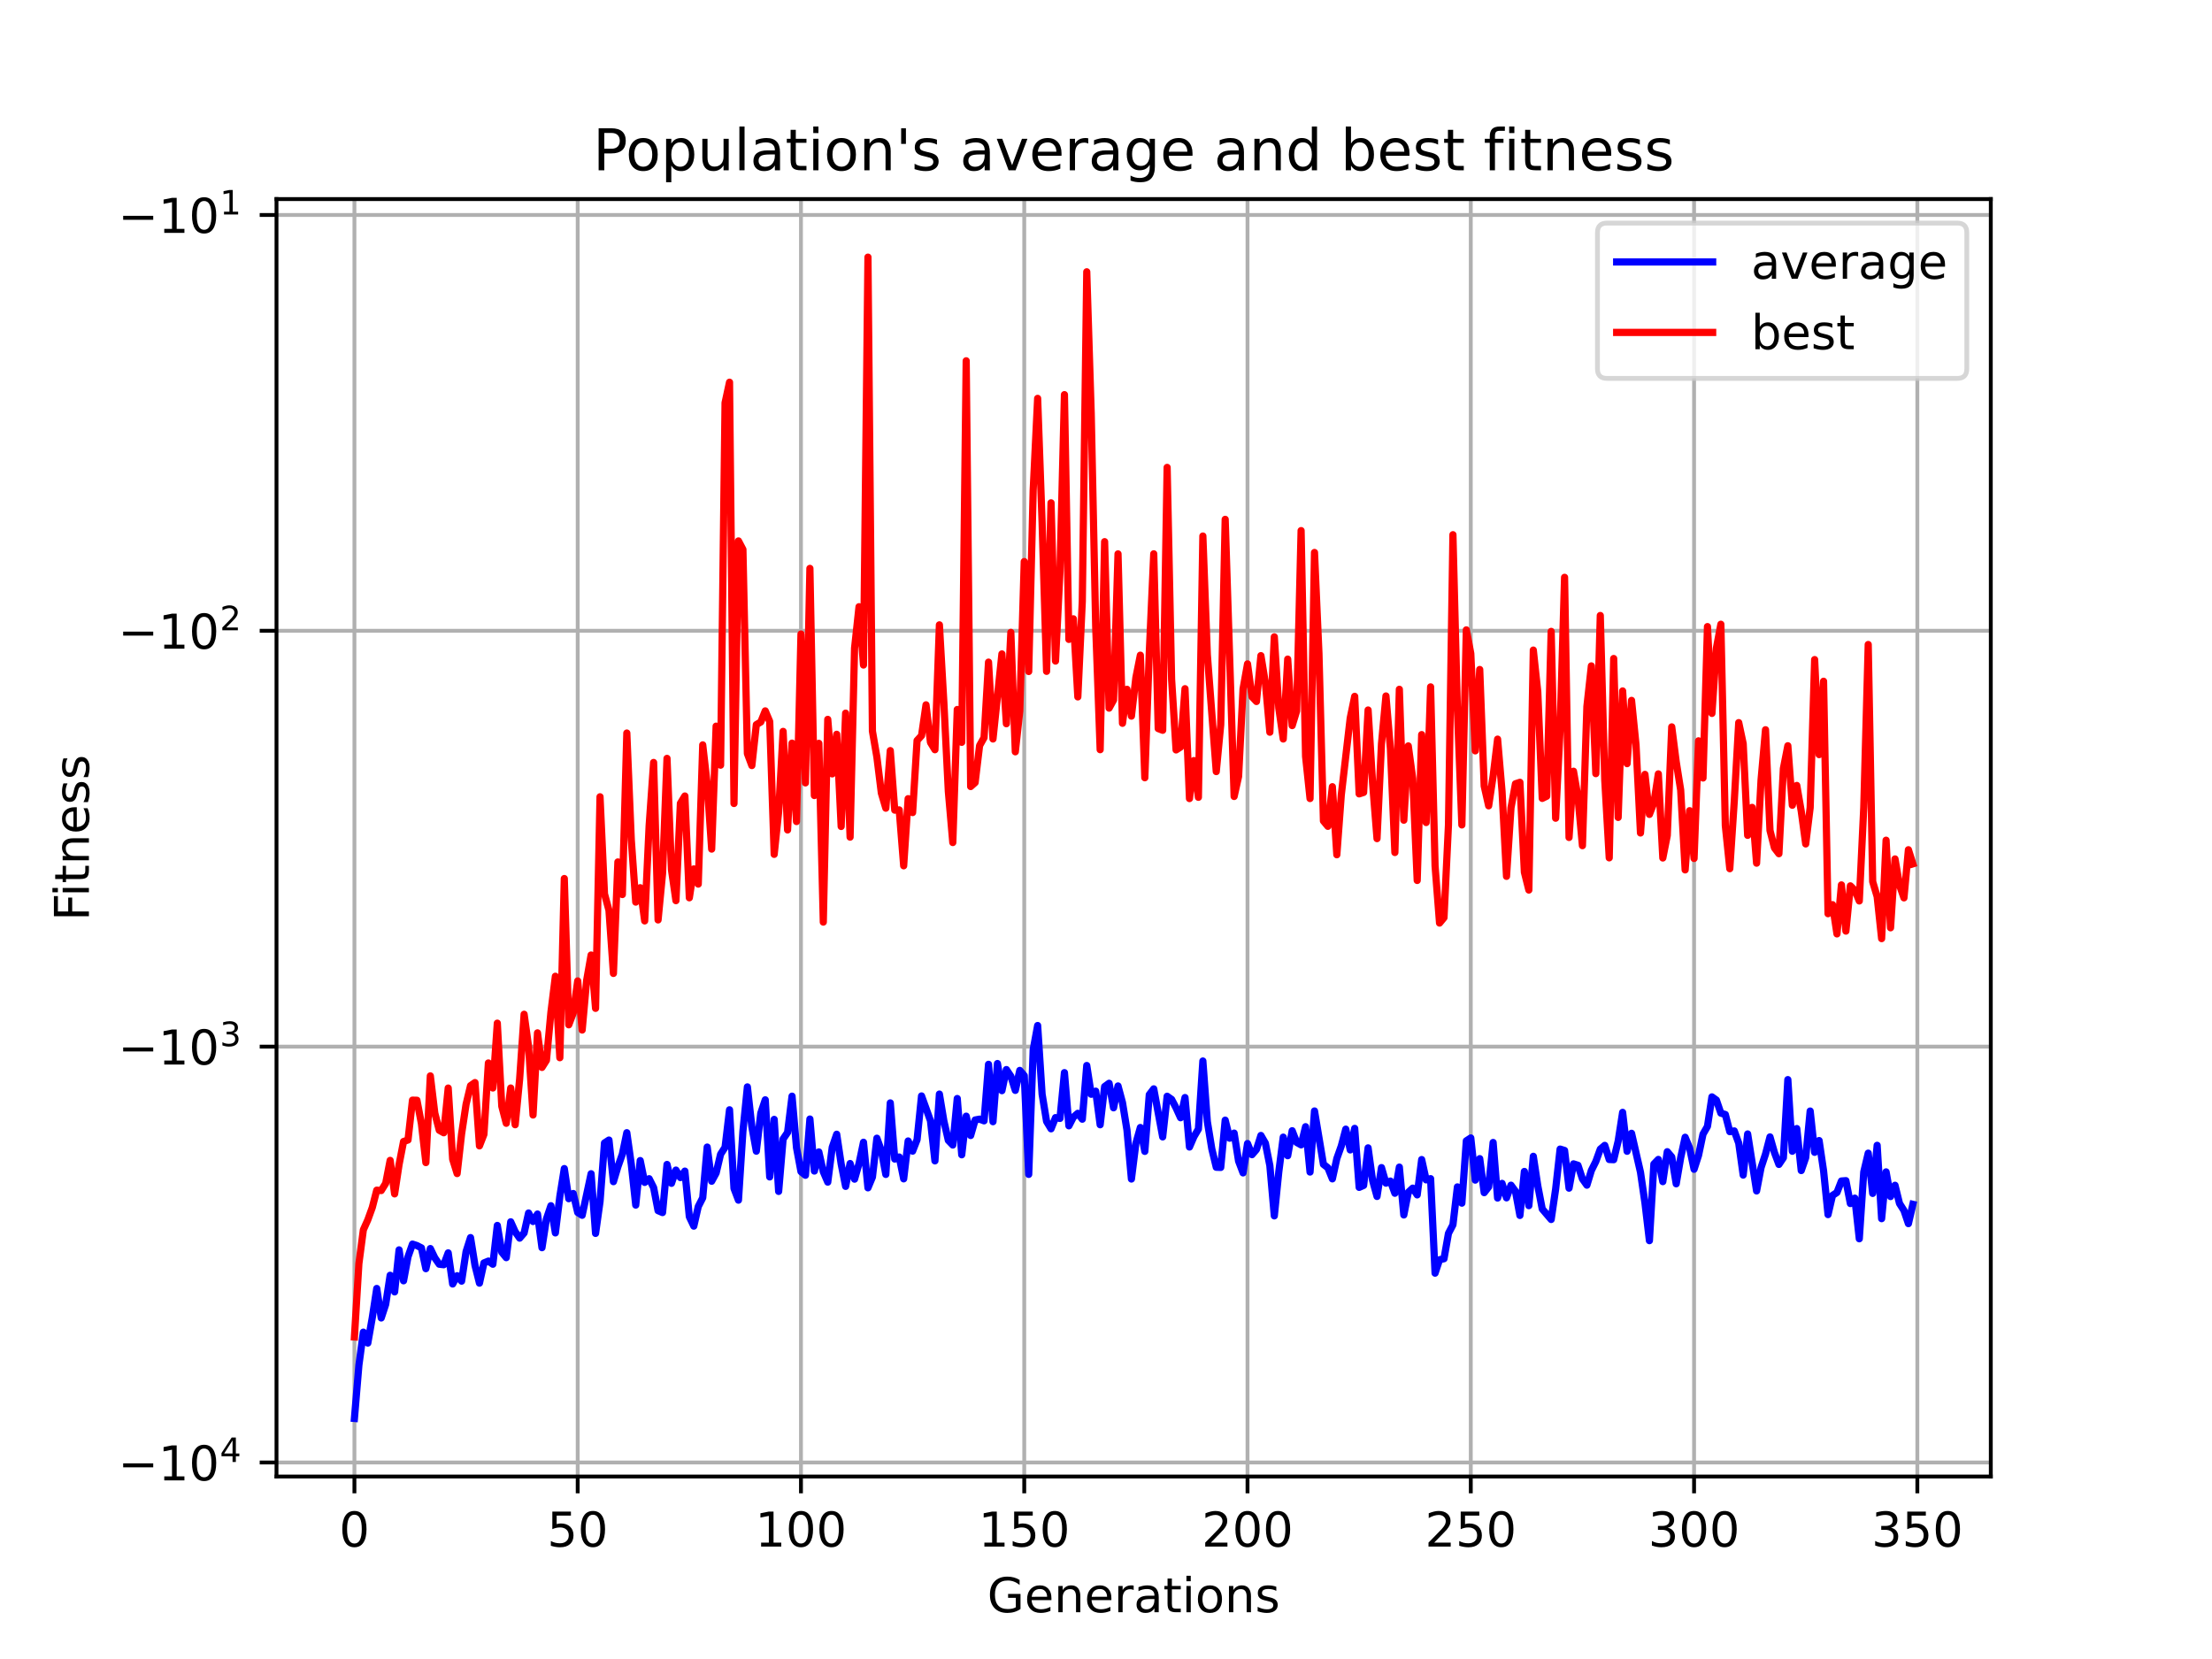 <?xml version="1.0" encoding="utf-8" standalone="no"?>
<!DOCTYPE svg PUBLIC "-//W3C//DTD SVG 1.1//EN"
  "http://www.w3.org/Graphics/SVG/1.1/DTD/svg11.dtd">
<!-- Created with matplotlib (https://matplotlib.org/) -->
<svg height="345.6pt" version="1.1" viewBox="0 0 460.8 345.6" width="460.8pt" xmlns="http://www.w3.org/2000/svg" xmlns:xlink="http://www.w3.org/1999/xlink">
 <defs>
  <style type="text/css">*{stroke-linecap:butt;stroke-linejoin:round;}</style>
 </defs>
 <g id="figure_1">
  <g id="patch_1">
   <path d="M 0 345.6 
L 460.8 345.6 
L 460.8 0 
L 0 0 
z
" style="fill:#ffffff;"/>
  </g>
  <g id="axes_1">
   <g id="patch_2">
    <path d="M 57.6 307.584 
L 414.72 307.584 
L 414.72 41.472 
L 57.6 41.472 
z
" style="fill:#ffffff;"/>
   </g>
   <g id="matplotlib.axis_1">
    <g id="xtick_1">
     <g id="line2d_1">
      <path clip-path="url(#p7e9bf7ce72)" d="M 73.833 307.584 
L 73.833 41.472 
" style="fill:none;stroke:#b0b0b0;stroke-linecap:square;stroke-width:0.8;"/>
     </g>
     <g id="line2d_2">
      <defs>
       <path d="M 0 0 
L 0 3.5 
" id="m90834cf986" style="stroke:#000000;stroke-width:0.8;"/>
      </defs>
      <g>
       <use style="stroke:#000000;stroke-width:0.8;" x="73.833" xlink:href="#m90834cf986" y="307.584"/>
      </g>
     </g>
     <g id="text_1">
      <!-- 0 -->
      <g transform="translate(70.651 322.182)scale(0.1 -0.1)">
       <defs>
        <path d="M 31.781 66.406 
Q 24.172 66.406 20.328 58.906 
Q 16.5 51.422 16.5 36.375 
Q 16.5 21.391 20.328 13.891 
Q 24.172 6.391 31.781 6.391 
Q 39.453 6.391 43.281 13.891 
Q 47.125 21.391 47.125 36.375 
Q 47.125 51.422 43.281 58.906 
Q 39.453 66.406 31.781 66.406 
z
M 31.781 74.219 
Q 44.047 74.219 50.516 64.516 
Q 56.984 54.828 56.984 36.375 
Q 56.984 17.969 50.516 8.266 
Q 44.047 -1.422 31.781 -1.422 
Q 19.531 -1.422 13.062 8.266 
Q 6.594 17.969 6.594 36.375 
Q 6.594 54.828 13.062 64.516 
Q 19.531 74.219 31.781 74.219 
z
" id="DejaVuSans-48"/>
       </defs>
       <use xlink:href="#DejaVuSans-48"/>
      </g>
     </g>
    </g>
    <g id="xtick_2">
     <g id="line2d_3">
      <path clip-path="url(#p7e9bf7ce72)" d="M 120.345 307.584 
L 120.345 41.472 
" style="fill:none;stroke:#b0b0b0;stroke-linecap:square;stroke-width:0.8;"/>
     </g>
     <g id="line2d_4">
      <g>
       <use style="stroke:#000000;stroke-width:0.8;" x="120.345" xlink:href="#m90834cf986" y="307.584"/>
      </g>
     </g>
     <g id="text_2">
      <!-- 50 -->
      <g transform="translate(113.982 322.182)scale(0.1 -0.1)">
       <defs>
        <path d="M 10.797 72.906 
L 49.516 72.906 
L 49.516 64.594 
L 19.828 64.594 
L 19.828 46.734 
Q 21.969 47.469 24.109 47.828 
Q 26.266 48.188 28.422 48.188 
Q 40.625 48.188 47.75 41.5 
Q 54.891 34.812 54.891 23.391 
Q 54.891 11.625 47.562 5.094 
Q 40.234 -1.422 26.906 -1.422 
Q 22.312 -1.422 17.547 -0.641 
Q 12.797 0.141 7.719 1.703 
L 7.719 11.625 
Q 12.109 9.234 16.797 8.062 
Q 21.484 6.891 26.703 6.891 
Q 35.156 6.891 40.078 11.328 
Q 45.016 15.766 45.016 23.391 
Q 45.016 31 40.078 35.438 
Q 35.156 39.891 26.703 39.891 
Q 22.75 39.891 18.812 39.016 
Q 14.891 38.141 10.797 36.281 
z
" id="DejaVuSans-53"/>
       </defs>
       <use xlink:href="#DejaVuSans-53"/>
       <use x="63.623" xlink:href="#DejaVuSans-48"/>
      </g>
     </g>
    </g>
    <g id="xtick_3">
     <g id="line2d_5">
      <path clip-path="url(#p7e9bf7ce72)" d="M 166.857 307.584 
L 166.857 41.472 
" style="fill:none;stroke:#b0b0b0;stroke-linecap:square;stroke-width:0.8;"/>
     </g>
     <g id="line2d_6">
      <g>
       <use style="stroke:#000000;stroke-width:0.8;" x="166.857" xlink:href="#m90834cf986" y="307.584"/>
      </g>
     </g>
     <g id="text_3">
      <!-- 100 -->
      <g transform="translate(157.313 322.182)scale(0.1 -0.1)">
       <defs>
        <path d="M 12.406 8.297 
L 28.516 8.297 
L 28.516 63.922 
L 10.984 60.406 
L 10.984 69.391 
L 28.422 72.906 
L 38.281 72.906 
L 38.281 8.297 
L 54.391 8.297 
L 54.391 0 
L 12.406 0 
z
" id="DejaVuSans-49"/>
       </defs>
       <use xlink:href="#DejaVuSans-49"/>
       <use x="63.623" xlink:href="#DejaVuSans-48"/>
       <use x="127.246" xlink:href="#DejaVuSans-48"/>
      </g>
     </g>
    </g>
    <g id="xtick_4">
     <g id="line2d_7">
      <path clip-path="url(#p7e9bf7ce72)" d="M 213.369 307.584 
L 213.369 41.472 
" style="fill:none;stroke:#b0b0b0;stroke-linecap:square;stroke-width:0.8;"/>
     </g>
     <g id="line2d_8">
      <g>
       <use style="stroke:#000000;stroke-width:0.8;" x="213.369" xlink:href="#m90834cf986" y="307.584"/>
      </g>
     </g>
     <g id="text_4">
      <!-- 150 -->
      <g transform="translate(203.825 322.182)scale(0.1 -0.1)">
       <use xlink:href="#DejaVuSans-49"/>
       <use x="63.623" xlink:href="#DejaVuSans-53"/>
       <use x="127.246" xlink:href="#DejaVuSans-48"/>
      </g>
     </g>
    </g>
    <g id="xtick_5">
     <g id="line2d_9">
      <path clip-path="url(#p7e9bf7ce72)" d="M 259.881 307.584 
L 259.881 41.472 
" style="fill:none;stroke:#b0b0b0;stroke-linecap:square;stroke-width:0.8;"/>
     </g>
     <g id="line2d_10">
      <g>
       <use style="stroke:#000000;stroke-width:0.8;" x="259.881" xlink:href="#m90834cf986" y="307.584"/>
      </g>
     </g>
     <g id="text_5">
      <!-- 200 -->
      <g transform="translate(250.337 322.182)scale(0.1 -0.1)">
       <defs>
        <path d="M 19.188 8.297 
L 53.609 8.297 
L 53.609 0 
L 7.328 0 
L 7.328 8.297 
Q 12.938 14.109 22.625 23.891 
Q 32.328 33.688 34.812 36.531 
Q 39.547 41.844 41.422 45.531 
Q 43.312 49.219 43.312 52.781 
Q 43.312 58.594 39.234 62.25 
Q 35.156 65.922 28.609 65.922 
Q 23.969 65.922 18.812 64.312 
Q 13.672 62.703 7.812 59.422 
L 7.812 69.391 
Q 13.766 71.781 18.938 73 
Q 24.125 74.219 28.422 74.219 
Q 39.75 74.219 46.484 68.547 
Q 53.219 62.891 53.219 53.422 
Q 53.219 48.922 51.531 44.891 
Q 49.859 40.875 45.406 35.406 
Q 44.188 33.984 37.641 27.219 
Q 31.109 20.453 19.188 8.297 
z
" id="DejaVuSans-50"/>
       </defs>
       <use xlink:href="#DejaVuSans-50"/>
       <use x="63.623" xlink:href="#DejaVuSans-48"/>
       <use x="127.246" xlink:href="#DejaVuSans-48"/>
      </g>
     </g>
    </g>
    <g id="xtick_6">
     <g id="line2d_11">
      <path clip-path="url(#p7e9bf7ce72)" d="M 306.393 307.584 
L 306.393 41.472 
" style="fill:none;stroke:#b0b0b0;stroke-linecap:square;stroke-width:0.8;"/>
     </g>
     <g id="line2d_12">
      <g>
       <use style="stroke:#000000;stroke-width:0.8;" x="306.393" xlink:href="#m90834cf986" y="307.584"/>
      </g>
     </g>
     <g id="text_6">
      <!-- 250 -->
      <g transform="translate(296.85 322.182)scale(0.1 -0.1)">
       <use xlink:href="#DejaVuSans-50"/>
       <use x="63.623" xlink:href="#DejaVuSans-53"/>
       <use x="127.246" xlink:href="#DejaVuSans-48"/>
      </g>
     </g>
    </g>
    <g id="xtick_7">
     <g id="line2d_13">
      <path clip-path="url(#p7e9bf7ce72)" d="M 352.905 307.584 
L 352.905 41.472 
" style="fill:none;stroke:#b0b0b0;stroke-linecap:square;stroke-width:0.8;"/>
     </g>
     <g id="line2d_14">
      <g>
       <use style="stroke:#000000;stroke-width:0.8;" x="352.905" xlink:href="#m90834cf986" y="307.584"/>
      </g>
     </g>
     <g id="text_7">
      <!-- 300 -->
      <g transform="translate(343.362 322.182)scale(0.1 -0.1)">
       <defs>
        <path d="M 40.578 39.312 
Q 47.656 37.797 51.625 33 
Q 55.609 28.219 55.609 21.188 
Q 55.609 10.406 48.188 4.484 
Q 40.766 -1.422 27.094 -1.422 
Q 22.516 -1.422 17.656 -0.516 
Q 12.797 0.391 7.625 2.203 
L 7.625 11.719 
Q 11.719 9.328 16.594 8.109 
Q 21.484 6.891 26.812 6.891 
Q 36.078 6.891 40.938 10.547 
Q 45.797 14.203 45.797 21.188 
Q 45.797 27.641 41.281 31.266 
Q 36.766 34.906 28.719 34.906 
L 20.219 34.906 
L 20.219 43.016 
L 29.109 43.016 
Q 36.375 43.016 40.234 45.922 
Q 44.094 48.828 44.094 54.297 
Q 44.094 59.906 40.109 62.906 
Q 36.141 65.922 28.719 65.922 
Q 24.656 65.922 20.016 65.031 
Q 15.375 64.156 9.812 62.312 
L 9.812 71.094 
Q 15.438 72.656 20.344 73.438 
Q 25.25 74.219 29.594 74.219 
Q 40.828 74.219 47.359 69.109 
Q 53.906 64.016 53.906 55.328 
Q 53.906 49.266 50.438 45.094 
Q 46.969 40.922 40.578 39.312 
z
" id="DejaVuSans-51"/>
       </defs>
       <use xlink:href="#DejaVuSans-51"/>
       <use x="63.623" xlink:href="#DejaVuSans-48"/>
       <use x="127.246" xlink:href="#DejaVuSans-48"/>
      </g>
     </g>
    </g>
    <g id="xtick_8">
     <g id="line2d_15">
      <path clip-path="url(#p7e9bf7ce72)" d="M 399.418 307.584 
L 399.418 41.472 
" style="fill:none;stroke:#b0b0b0;stroke-linecap:square;stroke-width:0.8;"/>
     </g>
     <g id="line2d_16">
      <g>
       <use style="stroke:#000000;stroke-width:0.8;" x="399.418" xlink:href="#m90834cf986" y="307.584"/>
      </g>
     </g>
     <g id="text_8">
      <!-- 350 -->
      <g transform="translate(389.874 322.182)scale(0.1 -0.1)">
       <use xlink:href="#DejaVuSans-51"/>
       <use x="63.623" xlink:href="#DejaVuSans-53"/>
       <use x="127.246" xlink:href="#DejaVuSans-48"/>
      </g>
     </g>
    </g>
    <g id="text_9">
     <!-- Generations -->
     <g transform="translate(205.662 335.861)scale(0.1 -0.1)">
      <defs>
       <path d="M 59.516 10.406 
L 59.516 29.984 
L 43.406 29.984 
L 43.406 38.094 
L 69.281 38.094 
L 69.281 6.781 
Q 63.578 2.734 56.688 0.656 
Q 49.812 -1.422 42 -1.422 
Q 24.906 -1.422 15.25 8.562 
Q 5.609 18.562 5.609 36.375 
Q 5.609 54.25 15.25 64.234 
Q 24.906 74.219 42 74.219 
Q 49.125 74.219 55.547 72.453 
Q 61.969 70.703 67.391 67.281 
L 67.391 56.781 
Q 61.922 61.422 55.766 63.766 
Q 49.609 66.109 42.828 66.109 
Q 29.438 66.109 22.719 58.641 
Q 16.016 51.172 16.016 36.375 
Q 16.016 21.625 22.719 14.156 
Q 29.438 6.688 42.828 6.688 
Q 48.047 6.688 52.141 7.594 
Q 56.25 8.5 59.516 10.406 
z
" id="DejaVuSans-71"/>
       <path d="M 56.203 29.594 
L 56.203 25.203 
L 14.891 25.203 
Q 15.484 15.922 20.484 11.062 
Q 25.484 6.203 34.422 6.203 
Q 39.594 6.203 44.453 7.469 
Q 49.312 8.734 54.109 11.281 
L 54.109 2.781 
Q 49.266 0.734 44.188 -0.344 
Q 39.109 -1.422 33.891 -1.422 
Q 20.797 -1.422 13.156 6.188 
Q 5.516 13.812 5.516 26.812 
Q 5.516 40.234 12.766 48.109 
Q 20.016 56 32.328 56 
Q 43.359 56 49.781 48.891 
Q 56.203 41.797 56.203 29.594 
z
M 47.219 32.234 
Q 47.125 39.594 43.094 43.984 
Q 39.062 48.391 32.422 48.391 
Q 24.906 48.391 20.391 44.141 
Q 15.875 39.891 15.188 32.172 
z
" id="DejaVuSans-101"/>
       <path d="M 54.891 33.016 
L 54.891 0 
L 45.906 0 
L 45.906 32.719 
Q 45.906 40.484 42.875 44.328 
Q 39.844 48.188 33.797 48.188 
Q 26.516 48.188 22.312 43.547 
Q 18.109 38.922 18.109 30.906 
L 18.109 0 
L 9.078 0 
L 9.078 54.688 
L 18.109 54.688 
L 18.109 46.188 
Q 21.344 51.125 25.703 53.562 
Q 30.078 56 35.797 56 
Q 45.219 56 50.047 50.172 
Q 54.891 44.344 54.891 33.016 
z
" id="DejaVuSans-110"/>
       <path d="M 41.109 46.297 
Q 39.594 47.172 37.812 47.578 
Q 36.031 48 33.891 48 
Q 26.266 48 22.188 43.047 
Q 18.109 38.094 18.109 28.812 
L 18.109 0 
L 9.078 0 
L 9.078 54.688 
L 18.109 54.688 
L 18.109 46.188 
Q 20.953 51.172 25.484 53.578 
Q 30.031 56 36.531 56 
Q 37.453 56 38.578 55.875 
Q 39.703 55.766 41.062 55.516 
z
" id="DejaVuSans-114"/>
       <path d="M 34.281 27.484 
Q 23.391 27.484 19.188 25 
Q 14.984 22.516 14.984 16.5 
Q 14.984 11.719 18.141 8.906 
Q 21.297 6.109 26.703 6.109 
Q 34.188 6.109 38.703 11.406 
Q 43.219 16.703 43.219 25.484 
L 43.219 27.484 
z
M 52.203 31.203 
L 52.203 0 
L 43.219 0 
L 43.219 8.297 
Q 40.141 3.328 35.547 0.953 
Q 30.953 -1.422 24.312 -1.422 
Q 15.922 -1.422 10.953 3.297 
Q 6 8.016 6 15.922 
Q 6 25.141 12.172 29.828 
Q 18.359 34.516 30.609 34.516 
L 43.219 34.516 
L 43.219 35.406 
Q 43.219 41.609 39.141 45 
Q 35.062 48.391 27.688 48.391 
Q 23 48.391 18.547 47.266 
Q 14.109 46.141 10.016 43.891 
L 10.016 52.203 
Q 14.938 54.109 19.578 55.047 
Q 24.219 56 28.609 56 
Q 40.484 56 46.344 49.844 
Q 52.203 43.703 52.203 31.203 
z
" id="DejaVuSans-97"/>
       <path d="M 18.312 70.219 
L 18.312 54.688 
L 36.812 54.688 
L 36.812 47.703 
L 18.312 47.703 
L 18.312 18.016 
Q 18.312 11.328 20.141 9.422 
Q 21.969 7.516 27.594 7.516 
L 36.812 7.516 
L 36.812 0 
L 27.594 0 
Q 17.188 0 13.234 3.875 
Q 9.281 7.766 9.281 18.016 
L 9.281 47.703 
L 2.688 47.703 
L 2.688 54.688 
L 9.281 54.688 
L 9.281 70.219 
z
" id="DejaVuSans-116"/>
       <path d="M 9.422 54.688 
L 18.406 54.688 
L 18.406 0 
L 9.422 0 
z
M 9.422 75.984 
L 18.406 75.984 
L 18.406 64.594 
L 9.422 64.594 
z
" id="DejaVuSans-105"/>
       <path d="M 30.609 48.391 
Q 23.391 48.391 19.188 42.75 
Q 14.984 37.109 14.984 27.297 
Q 14.984 17.484 19.156 11.844 
Q 23.344 6.203 30.609 6.203 
Q 37.797 6.203 41.984 11.859 
Q 46.188 17.531 46.188 27.297 
Q 46.188 37.016 41.984 42.703 
Q 37.797 48.391 30.609 48.391 
z
M 30.609 56 
Q 42.328 56 49.016 48.375 
Q 55.719 40.766 55.719 27.297 
Q 55.719 13.875 49.016 6.219 
Q 42.328 -1.422 30.609 -1.422 
Q 18.844 -1.422 12.172 6.219 
Q 5.516 13.875 5.516 27.297 
Q 5.516 40.766 12.172 48.375 
Q 18.844 56 30.609 56 
z
" id="DejaVuSans-111"/>
       <path d="M 44.281 53.078 
L 44.281 44.578 
Q 40.484 46.531 36.375 47.5 
Q 32.281 48.484 27.875 48.484 
Q 21.188 48.484 17.844 46.438 
Q 14.5 44.391 14.5 40.281 
Q 14.5 37.156 16.891 35.375 
Q 19.281 33.594 26.516 31.984 
L 29.594 31.297 
Q 39.156 29.25 43.188 25.516 
Q 47.219 21.781 47.219 15.094 
Q 47.219 7.469 41.188 3.016 
Q 35.156 -1.422 24.609 -1.422 
Q 20.219 -1.422 15.453 -0.562 
Q 10.688 0.297 5.422 2 
L 5.422 11.281 
Q 10.406 8.688 15.234 7.391 
Q 20.062 6.109 24.812 6.109 
Q 31.156 6.109 34.562 8.281 
Q 37.984 10.453 37.984 14.406 
Q 37.984 18.062 35.516 20.016 
Q 33.062 21.969 24.703 23.781 
L 21.578 24.516 
Q 13.234 26.266 9.516 29.906 
Q 5.812 33.547 5.812 39.891 
Q 5.812 47.609 11.281 51.797 
Q 16.75 56 26.812 56 
Q 31.781 56 36.172 55.266 
Q 40.578 54.547 44.281 53.078 
z
" id="DejaVuSans-115"/>
      </defs>
      <use xlink:href="#DejaVuSans-71"/>
      <use x="77.49" xlink:href="#DejaVuSans-101"/>
      <use x="139.014" xlink:href="#DejaVuSans-110"/>
      <use x="202.393" xlink:href="#DejaVuSans-101"/>
      <use x="263.916" xlink:href="#DejaVuSans-114"/>
      <use x="305.029" xlink:href="#DejaVuSans-97"/>
      <use x="366.309" xlink:href="#DejaVuSans-116"/>
      <use x="405.518" xlink:href="#DejaVuSans-105"/>
      <use x="433.301" xlink:href="#DejaVuSans-111"/>
      <use x="494.482" xlink:href="#DejaVuSans-110"/>
      <use x="557.861" xlink:href="#DejaVuSans-115"/>
     </g>
    </g>
   </g>
   <g id="matplotlib.axis_2">
    <g id="ytick_1">
     <g id="line2d_17">
      <path clip-path="url(#p7e9bf7ce72)" d="M 57.6 304.661 
L 414.72 304.661 
" style="fill:none;stroke:#b0b0b0;stroke-linecap:square;stroke-width:0.8;"/>
     </g>
     <g id="line2d_18">
      <defs>
       <path d="M 0 0 
L -3.5 0 
" id="mc438e52e7d" style="stroke:#000000;stroke-width:0.8;"/>
      </defs>
      <g>
       <use style="stroke:#000000;stroke-width:0.8;" x="57.6" xlink:href="#mc438e52e7d" y="304.661"/>
      </g>
     </g>
     <g id="text_10">
      <!-- $\mathdefault{-10^{4}}$ -->
      <g transform="translate(24.6 308.46)scale(0.1 -0.1)">
       <defs>
        <path d="M 10.594 35.5 
L 73.188 35.5 
L 73.188 27.203 
L 10.594 27.203 
z
" id="DejaVuSans-8722"/>
        <path d="M 37.797 64.312 
L 12.891 25.391 
L 37.797 25.391 
z
M 35.203 72.906 
L 47.609 72.906 
L 47.609 25.391 
L 58.016 25.391 
L 58.016 17.188 
L 47.609 17.188 
L 47.609 0 
L 37.797 0 
L 37.797 17.188 
L 4.891 17.188 
L 4.891 26.703 
z
" id="DejaVuSans-52"/>
       </defs>
       <use transform="translate(0 0.684)" xlink:href="#DejaVuSans-8722"/>
       <use transform="translate(83.789 0.684)" xlink:href="#DejaVuSans-49"/>
       <use transform="translate(147.412 0.684)" xlink:href="#DejaVuSans-48"/>
       <use transform="translate(211.992 38.966)scale(0.7)" xlink:href="#DejaVuSans-52"/>
      </g>
     </g>
    </g>
    <g id="ytick_2">
     <g id="line2d_19">
      <path clip-path="url(#p7e9bf7ce72)" d="M 57.6 218.034 
L 414.72 218.034 
" style="fill:none;stroke:#b0b0b0;stroke-linecap:square;stroke-width:0.8;"/>
     </g>
     <g id="line2d_20">
      <g>
       <use style="stroke:#000000;stroke-width:0.8;" x="57.6" xlink:href="#mc438e52e7d" y="218.034"/>
      </g>
     </g>
     <g id="text_11">
      <!-- $\mathdefault{-10^{3}}$ -->
      <g transform="translate(24.6 221.833)scale(0.1 -0.1)">
       <use transform="translate(0 0.766)" xlink:href="#DejaVuSans-8722"/>
       <use transform="translate(83.789 0.766)" xlink:href="#DejaVuSans-49"/>
       <use transform="translate(147.412 0.766)" xlink:href="#DejaVuSans-48"/>
       <use transform="translate(211.992 39.047)scale(0.7)" xlink:href="#DejaVuSans-51"/>
      </g>
     </g>
    </g>
    <g id="ytick_3">
     <g id="line2d_21">
      <path clip-path="url(#p7e9bf7ce72)" d="M 57.6 131.406 
L 414.72 131.406 
" style="fill:none;stroke:#b0b0b0;stroke-linecap:square;stroke-width:0.8;"/>
     </g>
     <g id="line2d_22">
      <g>
       <use style="stroke:#000000;stroke-width:0.8;" x="57.6" xlink:href="#mc438e52e7d" y="131.406"/>
      </g>
     </g>
     <g id="text_12">
      <!-- $\mathdefault{-10^{2}}$ -->
      <g transform="translate(24.6 135.205)scale(0.1 -0.1)">
       <use transform="translate(0 0.766)" xlink:href="#DejaVuSans-8722"/>
       <use transform="translate(83.789 0.766)" xlink:href="#DejaVuSans-49"/>
       <use transform="translate(147.412 0.766)" xlink:href="#DejaVuSans-48"/>
       <use transform="translate(211.992 39.047)scale(0.7)" xlink:href="#DejaVuSans-50"/>
      </g>
     </g>
    </g>
    <g id="ytick_4">
     <g id="line2d_23">
      <path clip-path="url(#p7e9bf7ce72)" d="M 57.6 44.779 
L 414.72 44.779 
" style="fill:none;stroke:#b0b0b0;stroke-linecap:square;stroke-width:0.8;"/>
     </g>
     <g id="line2d_24">
      <g>
       <use style="stroke:#000000;stroke-width:0.8;" x="57.6" xlink:href="#mc438e52e7d" y="44.779"/>
      </g>
     </g>
     <g id="text_13">
      <!-- $\mathdefault{-10^{1}}$ -->
      <g transform="translate(24.6 48.578)scale(0.1 -0.1)">
       <use transform="translate(0 0.684)" xlink:href="#DejaVuSans-8722"/>
       <use transform="translate(83.789 0.684)" xlink:href="#DejaVuSans-49"/>
       <use transform="translate(147.412 0.684)" xlink:href="#DejaVuSans-48"/>
       <use transform="translate(211.992 38.966)scale(0.7)" xlink:href="#DejaVuSans-49"/>
      </g>
     </g>
    </g>
    <g id="text_14">
     <!-- Fitness -->
     <g transform="translate(18.52 191.845)rotate(-90)scale(0.1 -0.1)">
      <defs>
       <path d="M 9.812 72.906 
L 51.703 72.906 
L 51.703 64.594 
L 19.672 64.594 
L 19.672 43.109 
L 48.578 43.109 
L 48.578 34.812 
L 19.672 34.812 
L 19.672 0 
L 9.812 0 
z
" id="DejaVuSans-70"/>
      </defs>
      <use xlink:href="#DejaVuSans-70"/>
      <use x="50.27" xlink:href="#DejaVuSans-105"/>
      <use x="78.053" xlink:href="#DejaVuSans-116"/>
      <use x="117.262" xlink:href="#DejaVuSans-110"/>
      <use x="180.641" xlink:href="#DejaVuSans-101"/>
      <use x="242.164" xlink:href="#DejaVuSans-115"/>
      <use x="294.264" xlink:href="#DejaVuSans-115"/>
     </g>
    </g>
   </g>
   <g id="line2d_25">
    <path clip-path="url(#p7e9bf7ce72)" d="M 73.833 295.488 
L 74.763 284.4 
L 75.693 277.514 
L 76.623 279.783 
L 77.554 274.49 
L 78.484 268.41 
L 79.414 274.555 
L 80.344 271.726 
L 81.275 265.663 
L 82.205 269.123 
L 83.135 260.371 
L 84.065 266.813 
L 84.996 261.812 
L 85.926 259.169 
L 86.856 259.472 
L 87.786 259.953 
L 88.717 264.288 
L 89.647 260.097 
L 90.577 262.032 
L 91.507 263.361 
L 92.438 263.467 
L 93.368 260.995 
L 94.298 267.48 
L 95.228 265.753 
L 96.159 266.884 
L 97.089 260.739 
L 98.019 257.814 
L 98.949 263.602 
L 99.88 267.304 
L 100.81 263.095 
L 101.74 262.707 
L 102.67 263.365 
L 103.6 255.279 
L 104.531 260.85 
L 105.461 261.991 
L 106.391 254.524 
L 107.321 256.589 
L 108.252 257.927 
L 109.182 256.846 
L 110.112 252.691 
L 111.042 254.463 
L 111.973 252.909 
L 112.903 259.914 
L 113.833 253.931 
L 114.763 251.172 
L 115.694 256.838 
L 116.624 249.248 
L 117.554 243.438 
L 118.484 249.714 
L 119.415 248.628 
L 120.345 252.577 
L 121.275 253.166 
L 123.136 244.509 
L 124.066 256.943 
L 124.996 250.309 
L 125.926 238.103 
L 126.857 237.493 
L 127.787 246.162 
L 128.717 243.055 
L 129.647 240.433 
L 130.578 235.961 
L 131.508 242.527 
L 132.438 251.042 
L 133.368 241.768 
L 134.298 246.317 
L 135.229 245.548 
L 136.159 247.399 
L 137.089 252.203 
L 138.019 252.601 
L 138.95 242.577 
L 139.88 246.507 
L 140.81 243.751 
L 141.74 245.312 
L 142.671 243.967 
L 143.601 253.464 
L 144.531 255.426 
L 145.461 251.345 
L 146.392 249.522 
L 147.322 238.954 
L 148.252 246.073 
L 149.182 244.363 
L 150.113 240.443 
L 151.043 239.007 
L 151.973 231.189 
L 152.903 247.565 
L 153.834 250.015 
L 154.764 235.644 
L 155.694 226.419 
L 156.624 234.693 
L 157.555 239.811 
L 158.485 231.897 
L 159.415 229.113 
L 160.345 245.175 
L 161.275 233.19 
L 162.206 248.191 
L 163.136 237.277 
L 164.066 235.913 
L 164.996 228.354 
L 165.927 239.079 
L 166.857 244.066 
L 167.787 244.829 
L 168.717 233.116 
L 169.648 243.951 
L 170.578 239.971 
L 171.508 244.09 
L 172.438 246.257 
L 173.369 239.002 
L 174.299 236.284 
L 175.229 242.479 
L 176.159 247.145 
L 177.09 242.382 
L 178.02 245.639 
L 178.95 242.391 
L 179.88 237.954 
L 180.811 247.447 
L 181.741 245.214 
L 182.671 237.111 
L 183.601 239.693 
L 184.532 244.654 
L 185.462 229.753 
L 186.392 241.453 
L 187.322 241.023 
L 188.253 245.575 
L 189.183 237.684 
L 190.113 239.804 
L 191.043 237.411 
L 191.973 228.304 
L 193.834 233.478 
L 194.764 241.829 
L 195.694 227.915 
L 196.625 233.518 
L 197.555 237.564 
L 198.485 238.53 
L 199.415 228.841 
L 200.346 240.564 
L 201.276 232.518 
L 202.206 236.549 
L 203.136 233.313 
L 204.067 233.137 
L 204.997 233.49 
L 205.927 221.72 
L 206.857 233.669 
L 207.788 221.555 
L 208.718 227.206 
L 209.648 222.809 
L 210.578 224.203 
L 211.509 227.145 
L 212.439 222.988 
L 213.369 224.068 
L 214.299 244.646 
L 215.23 218.693 
L 216.16 213.632 
L 217.09 227.938 
L 218.02 233.61 
L 218.951 235.153 
L 219.881 232.819 
L 220.811 232.99 
L 221.741 223.45 
L 222.671 234.529 
L 223.602 232.715 
L 224.532 231.925 
L 225.462 233.15 
L 226.392 221.963 
L 227.323 227.96 
L 228.253 227.308 
L 229.183 234.307 
L 230.113 226.352 
L 231.044 225.668 
L 231.974 230.774 
L 232.904 226.224 
L 233.834 229.69 
L 234.765 235.395 
L 235.695 245.612 
L 236.625 238.17 
L 237.555 234.88 
L 238.486 239.854 
L 239.416 228.04 
L 240.346 226.827 
L 242.207 236.839 
L 243.137 228.368 
L 244.067 229.025 
L 244.997 230.797 
L 245.928 232.844 
L 246.858 228.638 
L 247.788 238.948 
L 248.718 236.788 
L 249.649 235.203 
L 250.579 221.026 
L 251.509 233.628 
L 252.439 239.318 
L 253.369 243.161 
L 254.3 243.2 
L 255.23 233.35 
L 256.16 237.11 
L 257.09 236.043 
L 258.021 241.887 
L 258.951 244.334 
L 259.881 238.224 
L 260.811 240.543 
L 261.742 239.463 
L 262.672 236.538 
L 263.602 238.149 
L 264.532 242.821 
L 265.463 253.29 
L 266.393 244.137 
L 267.323 236.888 
L 268.253 240.756 
L 269.184 235.552 
L 270.114 237.979 
L 271.044 238.497 
L 271.974 234.712 
L 272.905 244.16 
L 273.835 231.435 
L 275.695 242.551 
L 276.626 243.278 
L 277.556 245.579 
L 278.486 241.348 
L 279.416 238.723 
L 280.347 235.223 
L 281.277 239.551 
L 282.207 235.061 
L 283.137 247.354 
L 284.067 246.946 
L 284.998 239.12 
L 285.928 245.873 
L 286.858 249.243 
L 287.788 243.232 
L 288.719 246.472 
L 289.649 246.04 
L 290.579 248.579 
L 291.509 243.131 
L 292.44 253.097 
L 293.37 248.383 
L 294.3 247.509 
L 295.23 248.918 
L 296.161 241.558 
L 297.091 245.789 
L 298.021 245.537 
L 298.951 265.222 
L 299.882 262.425 
L 300.812 262.216 
L 301.742 256.932 
L 302.672 255.151 
L 303.603 247.253 
L 304.533 250.637 
L 305.463 237.66 
L 306.393 237.055 
L 307.324 245.837 
L 308.254 241.368 
L 309.184 248.452 
L 310.114 247.248 
L 311.045 237.997 
L 311.975 249.572 
L 312.905 246.519 
L 313.835 249.532 
L 314.765 246.898 
L 315.696 248.161 
L 316.626 253.198 
L 317.556 244.033 
L 318.486 251.159 
L 319.417 240.88 
L 320.347 247.012 
L 321.277 251.854 
L 323.138 254.04 
L 324.068 247.71 
L 324.998 239.374 
L 325.928 239.659 
L 326.859 247.515 
L 327.789 242.454 
L 328.719 242.752 
L 329.649 245.582 
L 330.58 246.892 
L 331.51 243.829 
L 332.44 241.959 
L 333.37 239.389 
L 334.301 238.602 
L 335.231 241.543 
L 336.161 241.584 
L 337.091 237.722 
L 338.022 231.724 
L 338.952 239.834 
L 339.882 236.087 
L 341.742 244.195 
L 342.673 250.591 
L 343.603 258.451 
L 344.533 242.488 
L 345.463 241.53 
L 346.394 246.154 
L 347.324 239.921 
L 348.254 241.013 
L 349.184 246.608 
L 350.115 241.17 
L 351.045 236.912 
L 351.975 239.154 
L 352.905 243.579 
L 353.836 240.689 
L 354.766 236.264 
L 355.696 234.645 
L 356.626 228.5 
L 357.557 229.171 
L 358.487 231.886 
L 359.417 232.169 
L 360.347 235.745 
L 361.278 235.588 
L 362.208 238.14 
L 363.138 244.79 
L 364.068 236.225 
L 365.929 248.095 
L 366.859 243.234 
L 367.789 240.41 
L 368.72 236.841 
L 369.65 240.098 
L 370.58 242.572 
L 371.51 241.188 
L 372.44 224.904 
L 373.371 239.825 
L 374.301 235.098 
L 375.231 243.85 
L 376.161 241.154 
L 377.092 231.448 
L 378.022 240.051 
L 378.952 237.598 
L 379.882 243.893 
L 380.813 253.025 
L 381.743 249.032 
L 382.673 248.416 
L 383.603 246.023 
L 384.534 245.951 
L 385.464 250.72 
L 386.394 249.592 
L 387.324 258.061 
L 388.255 244.137 
L 389.185 240.221 
L 390.115 248.609 
L 391.045 238.588 
L 391.976 253.869 
L 392.906 244.125 
L 393.836 249.265 
L 394.766 246.913 
L 395.697 250.692 
L 396.627 252.165 
L 397.557 254.908 
L 398.487 250.881 
L 398.487 250.881 
" style="fill:none;stroke:#0000ff;stroke-linecap:square;stroke-width:1.5;"/>
   </g>
   <g id="line2d_26">
    <path clip-path="url(#p7e9bf7ce72)" d="M 73.833 278.518 
L 74.763 263.229 
L 75.693 256.194 
L 76.623 254.114 
L 77.554 251.544 
L 78.484 247.934 
L 79.414 248.018 
L 80.344 246.517 
L 81.275 241.73 
L 82.205 248.711 
L 83.135 242.591 
L 84.065 237.796 
L 84.996 237.479 
L 85.926 229.182 
L 86.856 229.204 
L 87.786 234.064 
L 88.717 242.191 
L 89.647 224.129 
L 90.577 231.883 
L 91.507 235.452 
L 92.438 235.976 
L 93.368 226.663 
L 94.298 241.482 
L 95.228 244.477 
L 96.159 236.205 
L 97.089 230.047 
L 98.019 226.168 
L 98.949 225.519 
L 99.88 238.708 
L 100.81 236.312 
L 101.74 221.435 
L 102.67 226.649 
L 103.6 213.144 
L 104.531 230.45 
L 105.461 234.001 
L 106.391 226.653 
L 107.321 234.303 
L 108.252 224.775 
L 109.182 211.289 
L 110.112 218.036 
L 111.042 232.275 
L 111.973 215.163 
L 112.903 222.361 
L 113.833 220.881 
L 114.763 210.905 
L 115.694 203.372 
L 116.624 220.341 
L 117.554 183.017 
L 118.484 213.488 
L 119.415 211.028 
L 120.345 204.345 
L 121.275 214.574 
L 122.205 204.251 
L 123.136 198.95 
L 124.066 210.057 
L 124.996 165.985 
L 125.926 186.207 
L 126.857 189.632 
L 127.787 202.783 
L 128.717 179.558 
L 129.647 186.349 
L 130.578 152.705 
L 131.508 174.942 
L 132.438 187.926 
L 133.368 184.927 
L 134.298 191.842 
L 135.229 171.977 
L 136.159 158.834 
L 137.089 191.64 
L 138.019 181.994 
L 138.95 157.985 
L 139.88 181.187 
L 140.81 187.624 
L 141.74 167.349 
L 142.671 165.819 
L 143.601 187.027 
L 144.531 181.014 
L 145.461 184.171 
L 146.392 155.175 
L 147.322 163.367 
L 148.252 176.882 
L 149.182 151.271 
L 150.113 159.401 
L 151.043 83.914 
L 151.973 79.624 
L 152.903 167.384 
L 153.834 112.684 
L 154.764 114.457 
L 155.694 156.991 
L 156.624 159.48 
L 157.555 150.955 
L 158.485 150.404 
L 159.415 148.091 
L 160.345 150.298 
L 161.275 177.977 
L 162.206 169.103 
L 163.136 152.362 
L 164.066 172.893 
L 164.996 154.811 
L 165.927 171.142 
L 166.857 132.078 
L 167.787 163.09 
L 168.717 118.406 
L 169.648 165.723 
L 170.578 154.848 
L 171.508 192.089 
L 172.438 149.858 
L 173.369 161.213 
L 174.299 152.967 
L 175.229 172.171 
L 176.159 148.565 
L 177.09 174.391 
L 178.02 135.023 
L 178.95 126.391 
L 179.88 138.537 
L 180.811 53.568 
L 181.741 152.31 
L 182.671 157.72 
L 183.601 165.213 
L 184.532 168.359 
L 185.462 156.366 
L 186.392 168.765 
L 187.322 168.717 
L 188.253 180.363 
L 189.183 166.379 
L 190.113 169.272 
L 191.043 154.265 
L 191.973 153.251 
L 192.904 146.831 
L 193.834 154.66 
L 194.764 156.181 
L 195.694 130.169 
L 196.625 146.348 
L 197.555 164.863 
L 198.485 175.518 
L 199.415 147.801 
L 200.346 154.638 
L 201.276 75.161 
L 202.206 163.849 
L 203.136 163.022 
L 204.067 155.318 
L 204.997 153.665 
L 205.927 137.934 
L 206.857 153.943 
L 208.718 136.226 
L 209.648 150.769 
L 210.578 131.736 
L 211.509 156.613 
L 212.439 148.113 
L 213.369 116.984 
L 214.299 139.887 
L 215.23 102.122 
L 216.16 82.987 
L 217.09 108.926 
L 218.02 139.852 
L 218.951 104.747 
L 219.881 137.71 
L 220.811 119.069 
L 221.741 82.213 
L 222.671 133.198 
L 223.602 128.912 
L 224.532 145.178 
L 225.462 125.281 
L 226.392 56.62 
L 227.323 86.189 
L 228.253 130.511 
L 229.183 156.174 
L 230.113 112.839 
L 231.044 147.518 
L 231.974 145.825 
L 232.904 115.384 
L 233.834 150.674 
L 234.765 143.59 
L 235.695 149.183 
L 236.625 141.15 
L 237.555 136.485 
L 238.486 162.018 
L 239.416 135.964 
L 240.346 115.37 
L 241.276 151.774 
L 242.207 152.129 
L 243.137 97.368 
L 244.067 141.521 
L 244.997 156.223 
L 245.928 155.629 
L 246.858 143.469 
L 247.788 166.356 
L 248.718 158.443 
L 249.649 166.092 
L 250.579 111.665 
L 251.509 136.377 
L 253.369 160.734 
L 254.3 150.955 
L 255.23 108.187 
L 257.09 165.92 
L 258.021 161.742 
L 258.951 143.5 
L 259.881 138.303 
L 260.811 145.145 
L 261.742 146.133 
L 262.672 136.582 
L 263.602 142.273 
L 264.532 152.534 
L 265.463 132.663 
L 266.393 147.486 
L 267.323 153.945 
L 268.253 137.307 
L 269.184 151.153 
L 270.114 148.11 
L 271.044 110.534 
L 271.974 157.564 
L 272.905 166.352 
L 273.835 115.09 
L 274.765 136.201 
L 275.695 171.015 
L 276.626 172.139 
L 277.556 163.887 
L 278.486 178.062 
L 279.416 165.584 
L 281.277 149.575 
L 282.207 145.061 
L 283.137 165.38 
L 284.067 165.078 
L 284.998 147.907 
L 285.928 163.04 
L 286.858 174.699 
L 287.788 154.935 
L 288.719 144.985 
L 289.649 155.965 
L 290.579 177.593 
L 291.509 143.593 
L 292.44 170.861 
L 293.37 155.387 
L 294.3 162.195 
L 295.23 183.418 
L 296.161 153.029 
L 297.091 171.348 
L 298.021 143.092 
L 298.951 180.382 
L 299.882 192.292 
L 300.812 191.163 
L 301.742 171.833 
L 302.672 111.39 
L 303.603 147.823 
L 304.533 171.85 
L 305.463 131.215 
L 306.393 136.143 
L 307.324 156.417 
L 308.254 139.469 
L 309.184 163.751 
L 310.114 167.87 
L 311.045 161.662 
L 311.975 153.977 
L 312.905 164.879 
L 313.835 182.558 
L 314.765 168.295 
L 315.696 163.277 
L 316.626 162.97 
L 317.556 181.694 
L 318.486 185.412 
L 319.417 135.424 
L 320.347 144.12 
L 321.277 166.321 
L 322.207 165.865 
L 323.138 131.533 
L 324.068 170.446 
L 324.998 151.844 
L 325.928 120.265 
L 326.859 174.462 
L 327.789 160.659 
L 328.719 166.042 
L 329.649 176.169 
L 330.58 147.169 
L 331.51 138.72 
L 332.44 161.163 
L 333.37 128.219 
L 334.301 162.517 
L 335.231 178.704 
L 336.161 137.18 
L 337.091 170.285 
L 338.022 143.937 
L 338.952 159.082 
L 339.882 145.905 
L 340.812 155.161 
L 341.742 173.527 
L 342.673 161.319 
L 343.603 169.653 
L 344.533 167.255 
L 345.463 161.216 
L 346.394 178.734 
L 347.324 174.04 
L 348.254 151.423 
L 349.184 158.685 
L 350.115 164.57 
L 351.045 181.214 
L 351.975 168.879 
L 352.905 178.833 
L 353.836 154.327 
L 354.766 162.072 
L 355.696 130.531 
L 356.626 148.615 
L 357.557 135.013 
L 358.487 130.046 
L 359.417 172.002 
L 360.347 180.967 
L 361.278 166.916 
L 362.208 150.533 
L 363.138 154.924 
L 364.068 174.018 
L 364.999 168.195 
L 365.929 179.814 
L 366.859 162.496 
L 367.789 152.018 
L 368.72 172.987 
L 369.65 176.632 
L 370.58 177.844 
L 371.51 160.094 
L 372.44 155.354 
L 373.371 167.746 
L 374.301 163.622 
L 375.231 168.985 
L 376.161 175.806 
L 377.092 168.225 
L 378.022 137.405 
L 378.952 157.199 
L 379.882 141.918 
L 380.813 190.34 
L 381.743 188.453 
L 382.673 194.551 
L 383.603 184.341 
L 384.534 193.965 
L 385.464 184.54 
L 386.394 185.452 
L 387.324 187.685 
L 388.255 168.22 
L 389.185 134.261 
L 390.115 183.654 
L 391.045 186.785 
L 391.976 195.533 
L 392.906 175.032 
L 393.836 193.276 
L 394.766 178.932 
L 395.697 184.356 
L 396.627 187.041 
L 397.557 177.015 
L 398.487 179.958 
L 398.487 179.958 
" style="fill:none;stroke:#ff0000;stroke-linecap:square;stroke-width:1.5;"/>
   </g>
   <g id="patch_3">
    <path d="M 57.6 307.584 
L 57.6 41.472 
" style="fill:none;stroke:#000000;stroke-linecap:square;stroke-linejoin:miter;stroke-width:0.8;"/>
   </g>
   <g id="patch_4">
    <path d="M 414.72 307.584 
L 414.72 41.472 
" style="fill:none;stroke:#000000;stroke-linecap:square;stroke-linejoin:miter;stroke-width:0.8;"/>
   </g>
   <g id="patch_5">
    <path d="M 57.6 307.584 
L 414.72 307.584 
" style="fill:none;stroke:#000000;stroke-linecap:square;stroke-linejoin:miter;stroke-width:0.8;"/>
   </g>
   <g id="patch_6">
    <path d="M 57.6 41.472 
L 414.72 41.472 
" style="fill:none;stroke:#000000;stroke-linecap:square;stroke-linejoin:miter;stroke-width:0.8;"/>
   </g>
   <g id="text_15">
    <!-- Population's average and best fitness -->
    <g transform="translate(123.53 35.472)scale(0.12 -0.12)">
     <defs>
      <path d="M 19.672 64.797 
L 19.672 37.406 
L 32.078 37.406 
Q 38.969 37.406 42.719 40.969 
Q 46.484 44.531 46.484 51.125 
Q 46.484 57.672 42.719 61.234 
Q 38.969 64.797 32.078 64.797 
z
M 9.812 72.906 
L 32.078 72.906 
Q 44.344 72.906 50.609 67.359 
Q 56.891 61.812 56.891 51.125 
Q 56.891 40.328 50.609 34.812 
Q 44.344 29.297 32.078 29.297 
L 19.672 29.297 
L 19.672 0 
L 9.812 0 
z
" id="DejaVuSans-80"/>
      <path d="M 18.109 8.203 
L 18.109 -20.797 
L 9.078 -20.797 
L 9.078 54.688 
L 18.109 54.688 
L 18.109 46.391 
Q 20.953 51.266 25.266 53.625 
Q 29.594 56 35.594 56 
Q 45.562 56 51.781 48.094 
Q 58.016 40.188 58.016 27.297 
Q 58.016 14.406 51.781 6.484 
Q 45.562 -1.422 35.594 -1.422 
Q 29.594 -1.422 25.266 0.953 
Q 20.953 3.328 18.109 8.203 
z
M 48.688 27.297 
Q 48.688 37.203 44.609 42.844 
Q 40.531 48.484 33.406 48.484 
Q 26.266 48.484 22.188 42.844 
Q 18.109 37.203 18.109 27.297 
Q 18.109 17.391 22.188 11.75 
Q 26.266 6.109 33.406 6.109 
Q 40.531 6.109 44.609 11.75 
Q 48.688 17.391 48.688 27.297 
z
" id="DejaVuSans-112"/>
      <path d="M 8.5 21.578 
L 8.5 54.688 
L 17.484 54.688 
L 17.484 21.922 
Q 17.484 14.156 20.5 10.266 
Q 23.531 6.391 29.594 6.391 
Q 36.859 6.391 41.078 11.031 
Q 45.312 15.672 45.312 23.688 
L 45.312 54.688 
L 54.297 54.688 
L 54.297 0 
L 45.312 0 
L 45.312 8.406 
Q 42.047 3.422 37.719 1 
Q 33.406 -1.422 27.688 -1.422 
Q 18.266 -1.422 13.375 4.438 
Q 8.5 10.297 8.5 21.578 
z
M 31.109 56 
z
" id="DejaVuSans-117"/>
      <path d="M 9.422 75.984 
L 18.406 75.984 
L 18.406 0 
L 9.422 0 
z
" id="DejaVuSans-108"/>
      <path d="M 17.922 72.906 
L 17.922 45.797 
L 9.625 45.797 
L 9.625 72.906 
z
" id="DejaVuSans-39"/>
      <path id="DejaVuSans-32"/>
      <path d="M 2.984 54.688 
L 12.5 54.688 
L 29.594 8.797 
L 46.688 54.688 
L 56.203 54.688 
L 35.688 0 
L 23.484 0 
z
" id="DejaVuSans-118"/>
      <path d="M 45.406 27.984 
Q 45.406 37.75 41.375 43.109 
Q 37.359 48.484 30.078 48.484 
Q 22.859 48.484 18.828 43.109 
Q 14.797 37.75 14.797 27.984 
Q 14.797 18.266 18.828 12.891 
Q 22.859 7.516 30.078 7.516 
Q 37.359 7.516 41.375 12.891 
Q 45.406 18.266 45.406 27.984 
z
M 54.391 6.781 
Q 54.391 -7.172 48.188 -13.984 
Q 42 -20.797 29.203 -20.797 
Q 24.469 -20.797 20.266 -20.094 
Q 16.062 -19.391 12.109 -17.922 
L 12.109 -9.188 
Q 16.062 -11.328 19.922 -12.344 
Q 23.781 -13.375 27.781 -13.375 
Q 36.625 -13.375 41.016 -8.766 
Q 45.406 -4.156 45.406 5.172 
L 45.406 9.625 
Q 42.625 4.781 38.281 2.391 
Q 33.938 0 27.875 0 
Q 17.828 0 11.672 7.656 
Q 5.516 15.328 5.516 27.984 
Q 5.516 40.672 11.672 48.328 
Q 17.828 56 27.875 56 
Q 33.938 56 38.281 53.609 
Q 42.625 51.219 45.406 46.391 
L 45.406 54.688 
L 54.391 54.688 
z
" id="DejaVuSans-103"/>
      <path d="M 45.406 46.391 
L 45.406 75.984 
L 54.391 75.984 
L 54.391 0 
L 45.406 0 
L 45.406 8.203 
Q 42.578 3.328 38.25 0.953 
Q 33.938 -1.422 27.875 -1.422 
Q 17.969 -1.422 11.734 6.484 
Q 5.516 14.406 5.516 27.297 
Q 5.516 40.188 11.734 48.094 
Q 17.969 56 27.875 56 
Q 33.938 56 38.25 53.625 
Q 42.578 51.266 45.406 46.391 
z
M 14.797 27.297 
Q 14.797 17.391 18.875 11.75 
Q 22.953 6.109 30.078 6.109 
Q 37.203 6.109 41.297 11.75 
Q 45.406 17.391 45.406 27.297 
Q 45.406 37.203 41.297 42.844 
Q 37.203 48.484 30.078 48.484 
Q 22.953 48.484 18.875 42.844 
Q 14.797 37.203 14.797 27.297 
z
" id="DejaVuSans-100"/>
      <path d="M 48.688 27.297 
Q 48.688 37.203 44.609 42.844 
Q 40.531 48.484 33.406 48.484 
Q 26.266 48.484 22.188 42.844 
Q 18.109 37.203 18.109 27.297 
Q 18.109 17.391 22.188 11.75 
Q 26.266 6.109 33.406 6.109 
Q 40.531 6.109 44.609 11.75 
Q 48.688 17.391 48.688 27.297 
z
M 18.109 46.391 
Q 20.953 51.266 25.266 53.625 
Q 29.594 56 35.594 56 
Q 45.562 56 51.781 48.094 
Q 58.016 40.188 58.016 27.297 
Q 58.016 14.406 51.781 6.484 
Q 45.562 -1.422 35.594 -1.422 
Q 29.594 -1.422 25.266 0.953 
Q 20.953 3.328 18.109 8.203 
L 18.109 0 
L 9.078 0 
L 9.078 75.984 
L 18.109 75.984 
z
" id="DejaVuSans-98"/>
      <path d="M 37.109 75.984 
L 37.109 68.5 
L 28.516 68.5 
Q 23.688 68.5 21.797 66.547 
Q 19.922 64.594 19.922 59.516 
L 19.922 54.688 
L 34.719 54.688 
L 34.719 47.703 
L 19.922 47.703 
L 19.922 0 
L 10.891 0 
L 10.891 47.703 
L 2.297 47.703 
L 2.297 54.688 
L 10.891 54.688 
L 10.891 58.5 
Q 10.891 67.625 15.141 71.797 
Q 19.391 75.984 28.609 75.984 
z
" id="DejaVuSans-102"/>
     </defs>
     <use xlink:href="#DejaVuSans-80"/>
     <use x="56.678" xlink:href="#DejaVuSans-111"/>
     <use x="117.859" xlink:href="#DejaVuSans-112"/>
     <use x="181.336" xlink:href="#DejaVuSans-117"/>
     <use x="244.715" xlink:href="#DejaVuSans-108"/>
     <use x="272.498" xlink:href="#DejaVuSans-97"/>
     <use x="333.777" xlink:href="#DejaVuSans-116"/>
     <use x="372.986" xlink:href="#DejaVuSans-105"/>
     <use x="400.77" xlink:href="#DejaVuSans-111"/>
     <use x="461.951" xlink:href="#DejaVuSans-110"/>
     <use x="525.33" xlink:href="#DejaVuSans-39"/>
     <use x="552.82" xlink:href="#DejaVuSans-115"/>
     <use x="604.92" xlink:href="#DejaVuSans-32"/>
     <use x="636.707" xlink:href="#DejaVuSans-97"/>
     <use x="697.986" xlink:href="#DejaVuSans-118"/>
     <use x="757.166" xlink:href="#DejaVuSans-101"/>
     <use x="818.689" xlink:href="#DejaVuSans-114"/>
     <use x="859.803" xlink:href="#DejaVuSans-97"/>
     <use x="921.082" xlink:href="#DejaVuSans-103"/>
     <use x="984.559" xlink:href="#DejaVuSans-101"/>
     <use x="1046.082" xlink:href="#DejaVuSans-32"/>
     <use x="1077.869" xlink:href="#DejaVuSans-97"/>
     <use x="1139.148" xlink:href="#DejaVuSans-110"/>
     <use x="1202.527" xlink:href="#DejaVuSans-100"/>
     <use x="1266.004" xlink:href="#DejaVuSans-32"/>
     <use x="1297.791" xlink:href="#DejaVuSans-98"/>
     <use x="1361.268" xlink:href="#DejaVuSans-101"/>
     <use x="1422.791" xlink:href="#DejaVuSans-115"/>
     <use x="1474.891" xlink:href="#DejaVuSans-116"/>
     <use x="1514.1" xlink:href="#DejaVuSans-32"/>
     <use x="1545.887" xlink:href="#DejaVuSans-102"/>
     <use x="1581.092" xlink:href="#DejaVuSans-105"/>
     <use x="1608.875" xlink:href="#DejaVuSans-116"/>
     <use x="1648.084" xlink:href="#DejaVuSans-110"/>
     <use x="1711.463" xlink:href="#DejaVuSans-101"/>
     <use x="1772.986" xlink:href="#DejaVuSans-115"/>
     <use x="1825.086" xlink:href="#DejaVuSans-115"/>
    </g>
   </g>
   <g id="legend_1">
    <g id="patch_7">
     <path d="M 334.779 78.828 
L 407.72 78.828 
Q 409.72 78.828 409.72 76.828 
L 409.72 48.472 
Q 409.72 46.472 407.72 46.472 
L 334.779 46.472 
Q 332.779 46.472 332.779 48.472 
L 332.779 76.828 
Q 332.779 78.828 334.779 78.828 
z
" style="fill:#ffffff;opacity:0.8;stroke:#cccccc;stroke-linejoin:miter;"/>
    </g>
    <g id="line2d_27">
     <path d="M 336.779 54.57 
L 356.779 54.57 
" style="fill:none;stroke:#0000ff;stroke-linecap:square;stroke-width:1.5;"/>
    </g>
    <g id="line2d_28"/>
    <g id="text_16">
     <!-- average -->
     <g transform="translate(364.779 58.07)scale(0.1 -0.1)">
      <use xlink:href="#DejaVuSans-97"/>
      <use x="61.279" xlink:href="#DejaVuSans-118"/>
      <use x="120.459" xlink:href="#DejaVuSans-101"/>
      <use x="181.982" xlink:href="#DejaVuSans-114"/>
      <use x="223.096" xlink:href="#DejaVuSans-97"/>
      <use x="284.375" xlink:href="#DejaVuSans-103"/>
      <use x="347.852" xlink:href="#DejaVuSans-101"/>
     </g>
    </g>
    <g id="line2d_29">
     <path d="M 336.779 69.249 
L 356.779 69.249 
" style="fill:none;stroke:#ff0000;stroke-linecap:square;stroke-width:1.5;"/>
    </g>
    <g id="line2d_30"/>
    <g id="text_17">
     <!-- best -->
     <g transform="translate(364.779 72.749)scale(0.1 -0.1)">
      <use xlink:href="#DejaVuSans-98"/>
      <use x="63.477" xlink:href="#DejaVuSans-101"/>
      <use x="125" xlink:href="#DejaVuSans-115"/>
      <use x="177.1" xlink:href="#DejaVuSans-116"/>
     </g>
    </g>
   </g>
  </g>
 </g>
 <defs>
  <clipPath id="p7e9bf7ce72">
   <rect height="266.112" width="357.12" x="57.6" y="41.472"/>
  </clipPath>
 </defs>
</svg>
